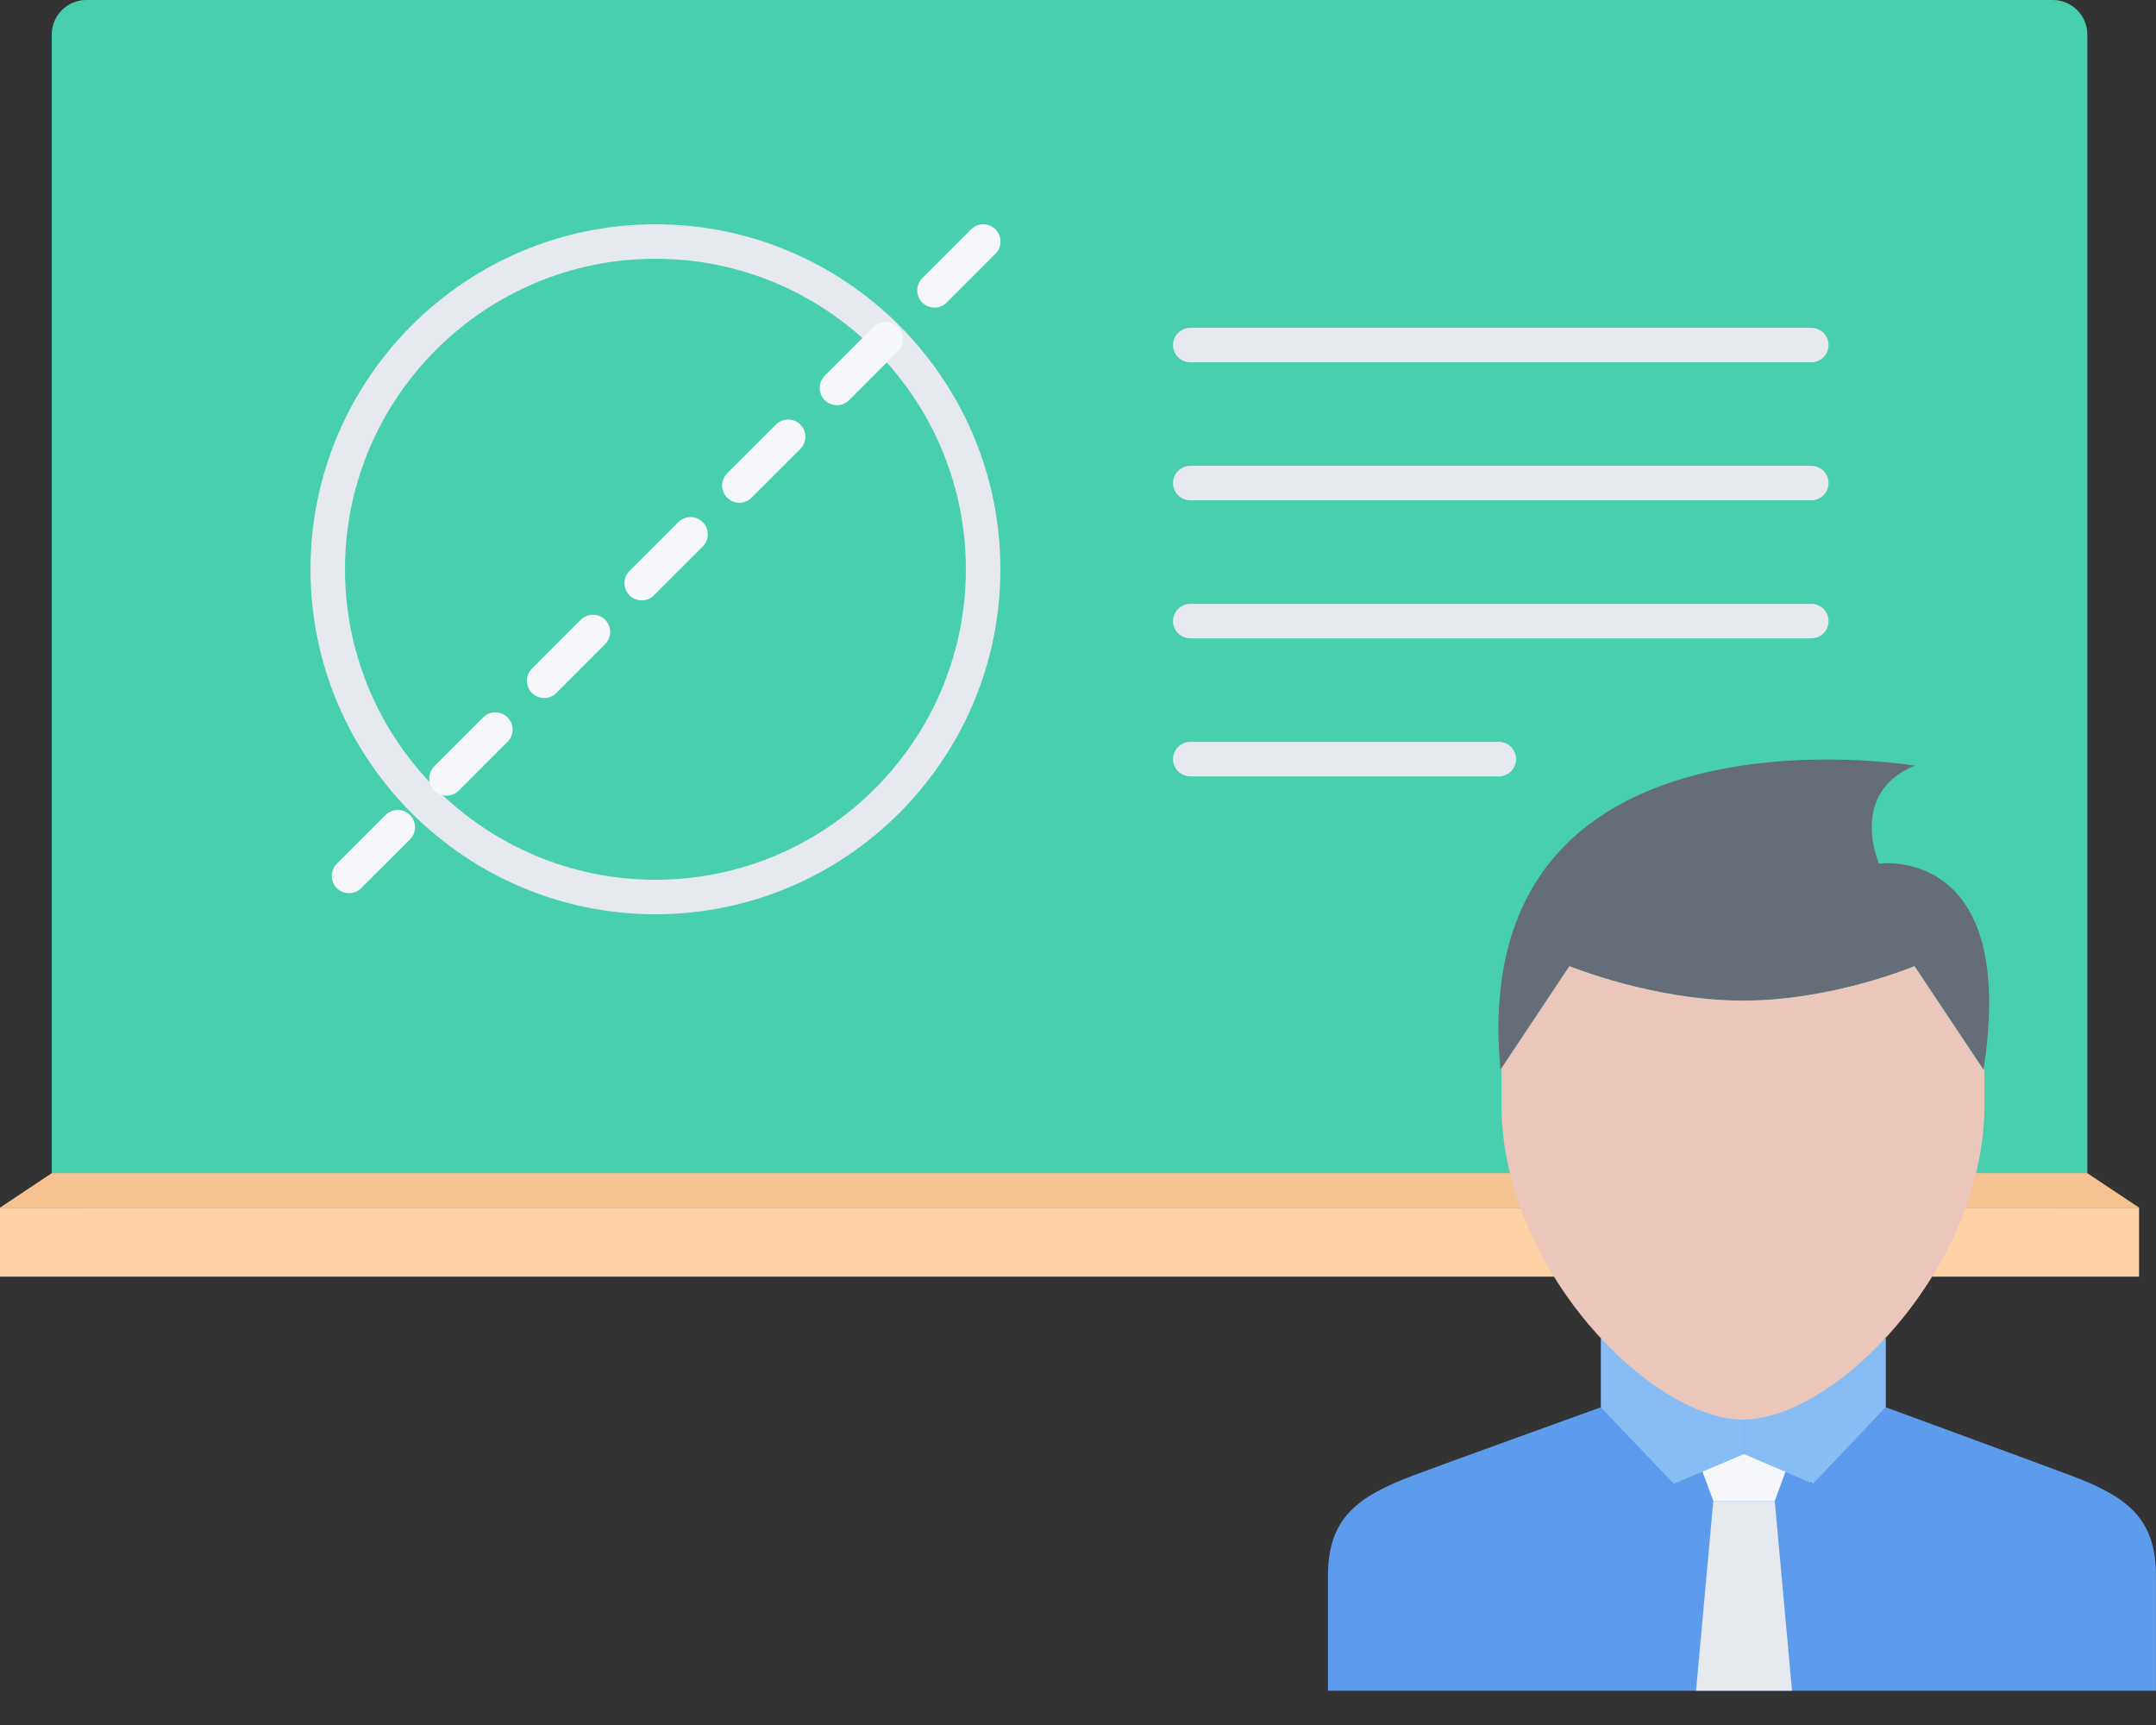 <svg width="60" height="48" viewBox="0 0 60 48" fill="none" xmlns="http://www.w3.org/2000/svg">
<rect x="0" y="0" width="60" height="48" fill="#333333" stroke="none"/>
<path d="M60 47.047H36.956V46.087C36.956 46.087 36.956 45.444 36.956 43.85C36.956 42.246 37.763 41.643 39.357 41.046C40.143 40.748 44.55 39.16 44.55 39.16L47.537 40.325L48.496 39.375L50.417 41.286L52.481 39.16C52.481 39.16 56.811 40.748 57.599 41.046C59.202 41.643 59.999 42.246 59.999 43.85C59.999 45.444 59.999 46.087 59.999 46.087V47.047H60Z" fill="#5D9CEC"/>
<path d="M49.871 47.047H47.2L47.68 41.767H49.39L49.871 47.047Z" fill="#E6E9ED"/>
<path d="M49.39 41.766H47.68L47.199 40.461H49.87L49.39 41.766Z" fill="#F5F7FA"/>
<path d="M58.089 32.646C58.089 33.174 57.657 33.606 57.129 33.606H2.4C1.872 33.606 1.44 33.174 1.44 32.646V0.96C1.44 0.432 1.872 0 2.4 0H57.129C57.657 0 58.089 0.432 58.089 0.96V32.646Z" fill="#48CFAD"/>
<path d="M18.241 25.44C12.948 25.44 8.641 21.134 8.641 15.84C8.641 10.547 12.948 6.241 18.241 6.241C23.534 6.241 27.84 10.547 27.84 15.84C27.84 21.134 23.534 25.44 18.241 25.44ZM18.241 7.201C13.477 7.201 9.601 11.076 9.601 15.84C9.601 20.605 13.477 24.48 18.241 24.48C23.004 24.48 26.879 20.605 26.879 15.84C26.879 11.076 23.004 7.201 18.241 7.201Z" fill="#E6E9ED"/>
<path d="M9.713 24.854C9.59 24.854 9.467 24.807 9.373 24.714C9.186 24.527 9.186 24.223 9.373 24.035L10.731 22.678C10.918 22.491 11.223 22.491 11.41 22.678C11.597 22.865 11.597 23.169 11.41 23.357L10.052 24.714C9.959 24.807 9.836 24.854 9.713 24.854ZM12.428 22.139C12.306 22.139 12.183 22.092 12.089 21.999C11.901 21.812 11.901 21.507 12.089 21.32L13.446 19.962C13.633 19.774 13.938 19.774 14.125 19.962C14.312 20.149 14.312 20.453 14.125 20.64L12.768 21.999C12.674 22.092 12.551 22.139 12.428 22.139ZM15.144 19.423C15.021 19.423 14.898 19.376 14.804 19.283C14.617 19.096 14.617 18.791 14.804 18.604L16.162 17.246C16.349 17.059 16.653 17.059 16.84 17.246C17.028 17.433 17.028 17.738 16.84 17.925L15.483 19.283C15.39 19.376 15.267 19.423 15.144 19.423ZM17.859 16.707C17.736 16.707 17.613 16.66 17.519 16.566C17.332 16.379 17.332 16.075 17.519 15.888L18.878 14.529C19.065 14.342 19.369 14.342 19.557 14.529C19.744 14.716 19.744 15.021 19.557 15.208L18.198 16.566C18.105 16.66 17.982 16.707 17.859 16.707ZM20.576 13.99C20.453 13.99 20.331 13.943 20.236 13.85C20.049 13.663 20.049 13.359 20.236 13.171L21.594 11.814C21.781 11.627 22.086 11.627 22.273 11.814C22.46 12.001 22.46 12.305 22.273 12.492L20.915 13.85C20.821 13.943 20.699 13.99 20.576 13.99ZM23.292 11.275C23.169 11.275 23.046 11.228 22.952 11.135C22.765 10.948 22.765 10.643 22.952 10.456L24.309 9.097C24.497 8.91 24.801 8.91 24.988 9.097C25.175 9.285 25.175 9.589 24.988 9.776L23.631 11.135C23.537 11.228 23.415 11.275 23.292 11.275ZM26.007 8.559C25.884 8.559 25.761 8.512 25.667 8.419C25.48 8.231 25.48 7.927 25.667 7.74L27.025 6.382C27.212 6.195 27.516 6.195 27.703 6.382C27.891 6.569 27.891 6.874 27.703 7.061L26.346 8.419C26.253 8.512 26.13 8.559 26.007 8.559Z" fill="#F5F7FA"/>
<path d="M50.408 10.082H33.125C32.86 10.082 32.645 9.867 32.645 9.602C32.645 9.337 32.86 9.122 33.125 9.122H50.408C50.673 9.122 50.888 9.337 50.888 9.602C50.888 9.867 50.673 10.082 50.408 10.082ZM50.408 13.922H33.125C32.86 13.922 32.645 13.707 32.645 13.442C32.645 13.177 32.86 12.962 33.125 12.962H50.408C50.673 12.962 50.888 13.177 50.888 13.442C50.888 13.707 50.673 13.922 50.408 13.922ZM50.408 17.763H33.125C32.86 17.763 32.645 17.548 32.645 17.283C32.645 17.018 32.86 16.803 33.125 16.803H50.408C50.673 16.803 50.888 17.018 50.888 17.283C50.888 17.548 50.673 17.763 50.408 17.763ZM41.711 21.604H33.125C32.86 21.604 32.645 21.388 32.645 21.123C32.645 20.858 32.86 20.643 33.125 20.643H41.711C41.976 20.643 42.191 20.858 42.191 21.123C42.191 21.388 41.977 21.604 41.711 21.604Z" fill="#E6E9ED"/>
<path d="M58.089 32.645H1.44L0 33.604H59.529L58.089 32.645Z" fill="#F7C292"/>
<path d="M59.529 33.604H0V35.524H59.529V33.604Z" fill="#FFD2A6"/>
<path d="M48.535 40.462L50.455 41.286L52.481 39.16V37.237L48.535 39.262V40.462Z" fill="#87BCF4"/>
<path d="M48.536 40.462L46.577 41.286L44.55 39.16V37.237L48.536 39.16V40.462Z" fill="#87BCF4"/>
<path d="M52.29 24.031C52.29 24.031 56.178 23.486 55.199 29.765L53.279 26.884C53.279 26.884 51.003 27.844 48.506 27.844C46.019 27.844 43.677 26.884 43.677 26.884L41.767 29.755L41.757 29.765C40.768 19.203 53.288 21.305 53.288 21.305C51.425 22.064 52.29 24.031 52.29 24.031Z" fill="#656D78"/>
<path d="M55.227 30.735C55.227 35.295 51.071 39.502 48.506 39.502C45.953 39.502 41.785 35.295 41.785 30.735V29.765L41.766 29.755L43.676 26.884C43.676 26.884 46.018 27.844 48.505 27.844C51.002 27.844 53.278 26.884 53.278 26.884L55.198 29.765H55.226V30.735H55.227Z" fill="#EAC6BB"/>
</svg>

